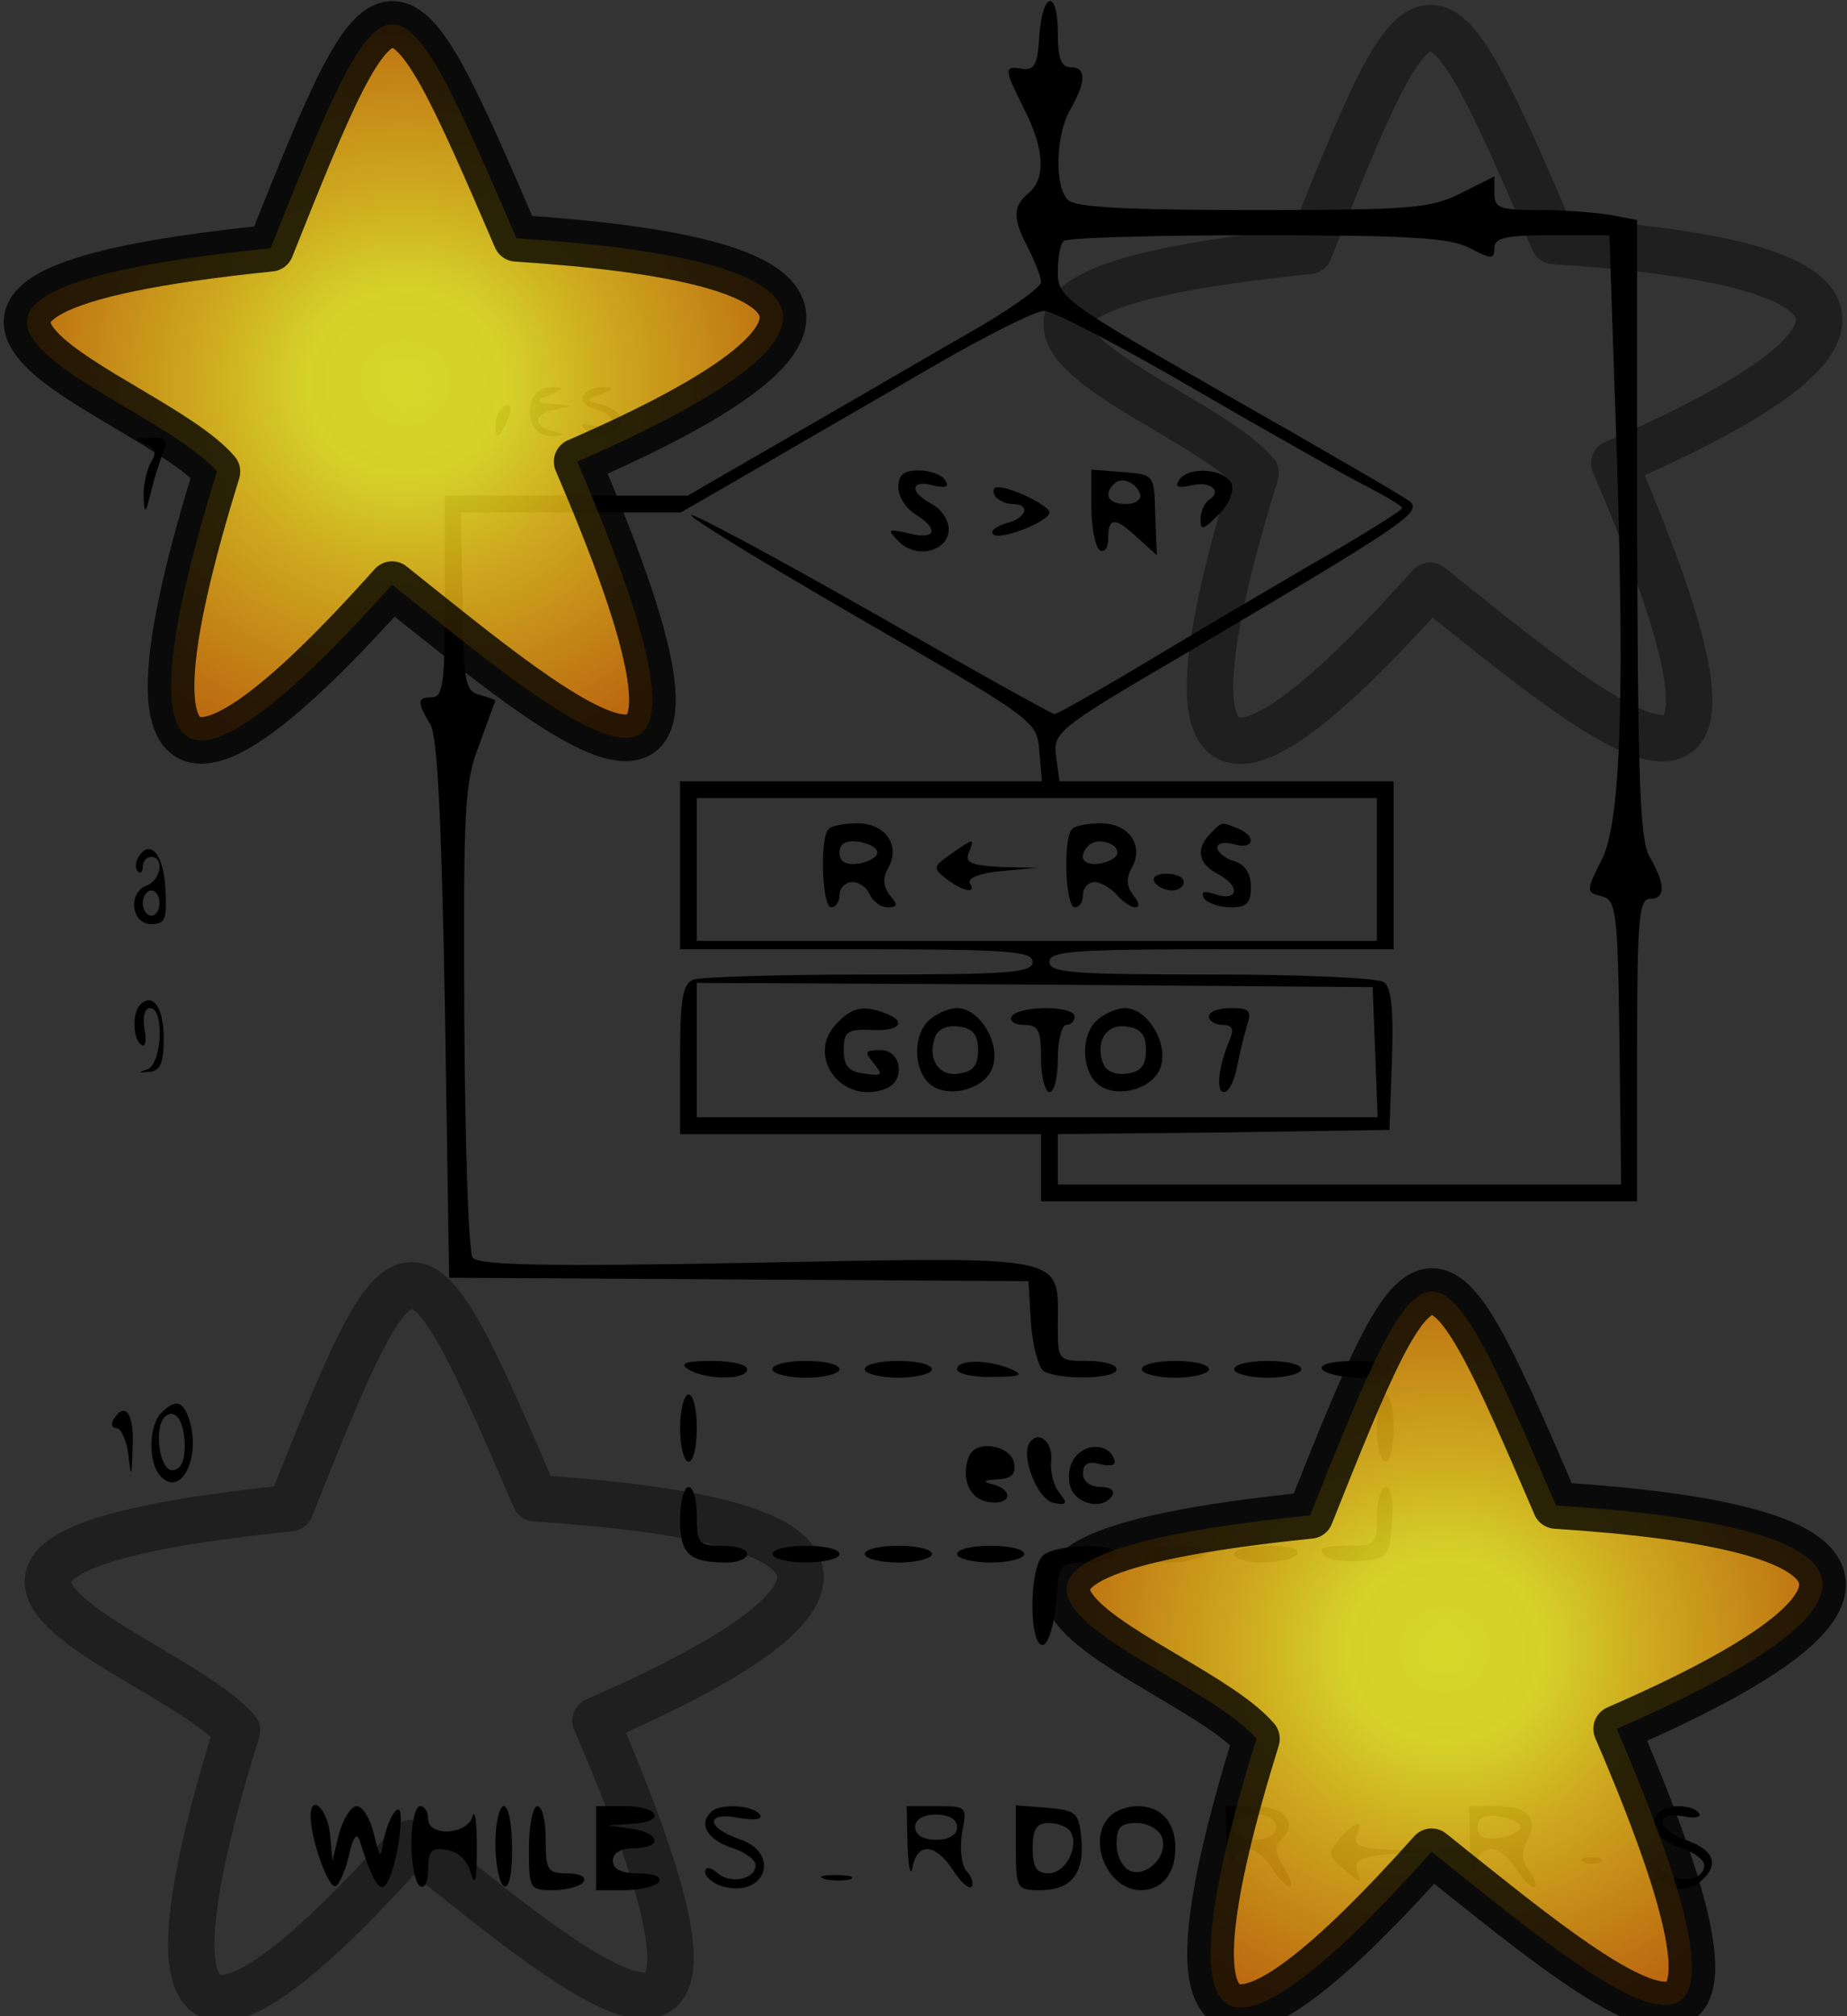 <?xml version="1.0" encoding="UTF-8" standalone="no"?>
<svg
   xmlns:dc="http://purl.org/dc/elements/1.1/"
   xmlns:cc="http://creativecommons.org/ns#"
   xmlns:rdf="http://www.w3.org/1999/02/22-rdf-syntax-ns#"
   xmlns:svg="http://www.w3.org/2000/svg"
   xmlns="http://www.w3.org/2000/svg"
   xmlns:sodipodi="http://sodipodi.sourceforge.net/DTD/sodipodi-0.dtd"
   xmlns:inkscape="http://www.inkscape.org/namespaces/inkscape"
   version="1.0"
   width="220pt"
   height="240pt"
   viewBox="0 0 220 240"
   preserveAspectRatio="xMidYMid meet"
   id="svg120"
   sodipodi:docname="algorithme2v2.svg"
   inkscape:version="0.92.5 (2060ec1f9f, 2020-04-08)">
  <rect x="0" y="0" width="220" height="240" fill="#333333" stroke="none"/>
  <defs
     id="defs124">
    <radialGradient
       inkscape:collect="always"
       r="43.023"
       gradientTransform="matrix(1,0,0,0.95,0,2.376)"
       cx="50.951"
       cy="47.199"
       gradientUnits="userSpaceOnUse"
       id="radialGradient21952">
      <stop
         offset="0"
         style="stop-color:#ffff27"
         id="stop21948" />
      <stop
         offset=".25"
         style="stop-color:#fffa26;stop-opacity:.992"
         id="stop21956" />
      <stop
         offset=".5"
         style="stop-color:#f7ca19;stop-opacity:.988"
         id="stop21954" />
      <stop
         offset="1"
         style="stop-color:#e37a07;stop-opacity:0.976"
         id="stop21950" />
    </radialGradient>
    <radialGradient
       inkscape:collect="always"
       r="43.023"
       gradientTransform="matrix(1,0,0,0.95,0,2.376)"
       cx="50.951"
       cy="47.199"
       gradientUnits="userSpaceOnUse"
       id="radialGradient21952-2">
      <stop
         offset="0"
         style="stop-color:#ffff27"
         id="stop21948-9" />
      <stop
         offset=".25"
         style="stop-color:#fffa26;stop-opacity:.992"
         id="stop21956-1" />
      <stop
         offset=".5"
         style="stop-color:#f7ca19;stop-opacity:.988"
         id="stop21954-2" />
      <stop
         offset="1"
         style="stop-color:#e37a07;stop-opacity:0.976"
         id="stop21950-7" />
    </radialGradient>
  </defs>
  <sodipodi:namedview
     pagecolor="#ffffff"
     bordercolor="#666666"
     borderopacity="1"
     objecttolerance="10"
     gridtolerance="10"
     guidetolerance="10"
     inkscape:pageopacity="0"
     inkscape:pageshadow="2"
     inkscape:window-width="1294"
     inkscape:window-height="704"
     id="namedview122"
     showgrid="false"
     inkscape:zoom="1.475"
     inkscape:cx="79.134348"
     inkscape:cy="160"
     inkscape:window-x="72"
     inkscape:window-y="27"
     inkscape:window-maximized="1"
     inkscape:current-layer="svg120" />
  <g
     transform="translate(0,240) scale(0.1,-0.1)"
     fill="#000000"
     stroke="none"
     id="g118">
    <path
       d="M1238 2358 c-2 -35 -6 -42 -20 -40 -23 4 -22 0 2 -48 24 -47 26 -83 5 -100 -19 -16 -19 -30 0 -66 8 -16 15 -34 15 -40 0 -6 -39 -34 -87 -61 -49 -28 -143 -83 -211 -122 l-123 -71 -144 0 -145 0 0 -120 c0 -100 -2 -120 -15 -120 -18 0 -19 -5 -2 -33 8 -16 13 -112 17 -340 l5 -318 345 -2 345 -2 3 -50 c2 -27 9 -53 15 -57 18 -11 87 -10 87 2 0 6 -16 10 -35 10 -35 0 -35 1 -35 43 0 84 17 81 -358 74 -252 -5 -333 -3 -339 6 -5 7 -9 135 -10 286 -1 250 0 279 18 325 10 28 19 52 19 52 0 1 -8 4 -19 7 -17 4 -19 16 -20 111 l-2 106 131 0 131 0 97 56 c53 31 147 85 207 120 61 35 118 64 129 64 10 0 91 -42 180 -94 88 -51 180 -103 204 -115 23 -12 42 -23 42 -26 0 -2 -33 -23 -72 -46 -40 -23 -132 -77 -204 -120 -73 -44 -134 -79 -138 -79 -3 0 -100 54 -217 121 -116 66 -213 118 -216 116 -2 -3 90 -59 204 -125 206 -119 208 -120 211 -156 l3 -36 -215 0 -216 0 0 -100 0 -100 210 0 c180 0 210 -2 210 -15 0 -13 -28 -15 -194 -15 -107 0 -201 -3 -210 -6 -13 -5 -16 -23 -16 -95 l0 -89 215 0 215 0 0 -40 0 -40 355 0 355 0 0 180 c0 153 2 180 15 180 19 0 19 17 0 50 -12 20 -14 93 -15 391 l0 367 -31 6 c-17 3 -56 6 -85 6 -48 0 -54 2 -54 20 l0 20 -40 -20 c-36 -18 -58 -20 -248 -20 -148 0 -211 3 -220 12 -16 16 -15 77 3 108 19 33 19 50 0 50 -11 0 -15 11 -15 40 0 53 -18 51 -22 -2z m512 -253 c27 -14 30 -14 30 0 0 12 14 15 69 15 l68 0 7 -207 c12 -338 7 -491 -16 -536 -19 -38 -19 -39 0 -44 17 -4 19 -17 21 -174 l2 -169 -335 0 -336 0 0 30 0 30 198 2 197 3 3 84 c2 61 -1 87 -10 92 -7 5 -100 9 -205 9 -165 0 -193 2 -193 15 0 13 29 15 205 15 l205 0 0 100 0 100 -199 0 -199 0 -4 29 c-4 29 0 33 154 123 264 156 284 169 266 182 -8 6 -106 63 -217 126 -193 110 -201 116 -201 146 0 17 3 34 7 37 3 4 107 7 230 7 181 0 230 -3 253 -15z m-110 -740 l0 -85 -405 0 -405 0 0 85 0 85 405 0 405 0 0 -85z m-2 -217 l3 -78 -406 0 -405 0 0 80 0 80 403 -2 402 -3 3 -77z"
       id="path2" />
    <path
       d="M987 1413 c-11 -10 -8 -93 3 -93 6 0 10 7 10 15 0 8 7 15 15 15 9 0 18 -7 21 -15 4 -8 13 -15 21 -15 12 0 13 3 3 14 -8 11 -9 20 -2 33 15 26 -3 53 -37 53 -15 0 -31 -3 -34 -7z m58 -28 c0 -5 -10 -11 -22 -13 -16 -2 -23 2 -23 13 0 11 7 15 23 13 12 -2 22 -7 22 -13z"
       id="path4" />
    <path
       d="M1277 1413 c-11 -10 -8 -93 3 -93 6 0 10 7 10 15 0 8 6 15 14 15 7 0 19 -7 26 -15 7 -8 17 -15 22 -15 6 0 5 6 -2 14 -8 11 -9 20 -2 33 15 26 -3 53 -37 53 -15 0 -31 -3 -34 -7z m54 -28 c0 -5 -9 -11 -21 -13 -20 -3 -27 8 -13 22 10 9 34 3 34 -9z"
       id="path6" />
    <path
       d="M1442 1408 c-18 -18 -15 -36 8 -48 27 -14 26 -33 -1 -25 -15 5 -19 4 -15 -4 4 -6 18 -11 32 -11 19 0 24 5 24 24 0 16 -7 27 -20 31 -11 3 -20 11 -20 16 0 6 9 7 20 4 24 -7 27 10 4 19 -20 8 -18 8 -32 -6z"
       id="path8" />
    <path
       d="M1132 1383 c-21 -15 -21 -16 -5 -29 21 -16 37 -18 28 -5 -3 6 14 12 37 14 l43 4 -44 1 c-34 2 -42 5 -37 17 7 18 7 18 -22 -2z"
       id="path10" />
    <path
       d="M1375 1350 c3 -5 13 -10 21 -10 8 0 14 5 14 10 0 6 -9 10 -21 10 -11 0 -17 -4 -14 -10z"
       id="path12" />
    <path
       d="M995 1180 c-35 -39 9 -96 60 -76 24 9 19 46 -6 46 -19 0 -20 -2 -8 -16 11 -14 10 -15 -11 -12 -19 2 -25 9 -25 28 0 22 4 25 33 24 34 -2 43 10 16 20 -26 10 -40 7 -59 -14z"
       id="path14" />
    <path
       d="M1105 1184 c-19 -20 -16 -63 6 -77 24 -15 66 -1 72 25 8 28 -17 68 -43 68 -10 0 -26 -7 -35 -16z m60 -34 c0 -18 -6 -26 -23 -28 -24 -4 -38 18 -28 44 3 9 15 14 28 12 17 -2 23 -10 23 -28z"
       id="path16" />
    <path
       d="M1205 1190 c-3 -5 3 -10 14 -10 18 0 21 -6 21 -40 0 -22 5 -40 10 -40 6 0 10 18 10 40 0 22 5 40 10 40 6 0 10 5 10 10 0 6 -15 10 -34 10 -19 0 -38 -4 -41 -10z"
       id="path18" />
    <path
       d="M1305 1184 c-19 -20 -16 -63 6 -77 24 -15 66 -1 72 25 8 28 -17 68 -43 68 -10 0 -26 -7 -35 -16z m60 -34 c0 -18 -6 -26 -23 -28 -13 -2 -25 3 -28 12 -10 26 4 48 28 44 17 -2 23 -10 23 -28z"
       id="path20" />
    <path
       d="M1440 1190 c0 -5 7 -10 16 -10 12 0 14 -5 9 -17 -14 -33 -17 -63 -7 -63 5 0 12 12 15 28 3 15 8 37 12 50 6 19 4 22 -19 22 -14 0 -26 -4 -26 -10z"
       id="path22" />
    <path
       d="M634 1925 c-9 -23 3 -45 23 -44 17 1 17 2 1 6 -25 6 -22 21 5 26 21 4 21 4 -3 6 -23 2 -24 3 -5 11 18 8 18 9 2 9 -10 1 -20 -6 -23 -14z"
       id="path24" />
    <path
       d="M695 1929 c-4 -6 2 -13 14 -16 12 -3 21 -10 21 -15 0 -6 -10 -8 -21 -5 -16 4 -19 3 -11 -5 12 -12 42 -4 42 13 0 6 -10 13 -22 17 -21 5 -21 6 -2 13 16 6 16 8 2 8 -9 1 -20 -4 -23 -10z"
       id="path26" />
    <path
       d="M597 1913 c-4 -3 -7 -13 -7 -22 1 -13 3 -13 11 2 11 19 8 33 -4 20z"
       id="path28" />
    <path
       d="M172 1872 c13 -5 15 -11 8 -22 -5 -8 -9 -26 -9 -40 1 -23 2 -23 9 5 4 17 11 38 15 48 6 13 2 17 -16 16 -19 0 -20 -2 -7 -7z"
       id="path30" />
    <path
       d="M1070 1820 c0 -11 9 -25 20 -32 29 -18 25 -31 -7 -23 -26 6 -27 5 -12 -10 21 -21 59 -11 59 15 0 11 -9 24 -20 30 -27 14 -26 30 2 22 14 -3 19 -2 14 6 -4 7 -18 12 -32 12 -17 0 -24 -5 -24 -20z"
       id="path32" />
    <path
       d="M1300 1796 c0 -25 5 -48 10 -51 6 -3 10 3 10 14 0 26 8 26 36 0 l22 -20 -2 48 c-1 48 -1 48 -38 51 l-38 3 0 -45z m58 16 c2 -7 -6 -12 -17 -12 -21 0 -27 11 -14 24 9 9 26 2 31 -12z"
       id="path34" />
    <path
       d="M1404 1828 c-5 -8 0 -9 14 -6 23 6 39 -6 22 -17 -5 -3 -10 -14 -10 -23 0 -14 3 -13 21 5 13 12 19 28 16 37 -7 18 -52 22 -63 4z"
       id="path36" />
    <path
       d="M1185 1810 c3 -5 13 -10 21 -10 22 0 17 -17 -8 -23 -12 -4 -19 -9 -15 -13 7 -8 67 15 67 26 0 8 -45 30 -61 30 -6 0 -7 -4 -4 -10z"
       id="path38" />
    <path
       d="M165 1380 c-4 -6 -4 -14 -1 -17 3 -4 6 -1 6 5 0 7 5 12 10 12 16 0 12 -27 -5 -34 -23 -8 -19 -46 5 -46 17 0 19 6 17 42 -2 41 -18 60 -32 38z m25 -55 c0 -8 -4 -15 -10 -15 -5 0 -10 7 -10 15 0 8 5 15 10 15 6 0 10 -7 10 -15z"
       id="path40" />
    <path
       d="M167 1204 c-10 -10 -9 -42 2 -48 4 -3 6 6 3 19 -2 15 0 25 7 25 17 0 14 -68 -4 -73 -11 -4 -10 -4 2 -3 14 1 18 10 18 40 0 37 -13 55 -28 40z"
       id="path42" />
    <path
       d="M820 770 c20 -13 70 -13 70 0 0 6 -19 10 -42 10 -32 0 -39 -3 -28 -10z"
       id="path44" />
    <path
       d="M920 770 c0 -5 18 -10 40 -10 22 0 40 5 40 10 0 6 -18 10 -40 10 -22 0 -40 -4 -40 -10z"
       id="path46" />
    <path
       d="M1030 770 c0 -5 18 -10 40 -10 22 0 40 5 40 10 0 6 -18 10 -40 10 -22 0 -40 -4 -40 -10z"
       id="path48" />
    <path
       d="M1140 770 c0 -5 19 -10 43 -9 32 0 37 2 22 9 -28 12 -65 12 -65 0z"
       id="path50" />
    <path
       d="M1360 770 c0 -5 18 -10 40 -10 22 0 40 5 40 10 0 6 -18 10 -40 10 -22 0 -40 -4 -40 -10z"
       id="path52" />
    <path
       d="M1470 770 c0 -5 18 -10 40 -10 22 0 40 5 40 10 0 6 -18 10 -40 10 -22 0 -40 -4 -40 -10z"
       id="path54" />
    <path
       d="M1575 770 c3 -5 24 -10 46 -10 21 0 39 5 39 10 0 6 -21 10 -46 10 -27 0 -43 -4 -39 -10z"
       id="path56" />
    <path
       d="M810 700 c0 -22 5 -40 10 -40 6 0 10 18 10 40 0 22 -4 40 -10 40 -5 0 -10 -18 -10 -40z"
       id="path58" />
    <path
       d="M1640 700 c0 -22 5 -40 10 -40 6 0 10 18 10 40 0 22 -4 40 -10 40 -5 0 -10 -18 -10 -40z"
       id="path60" />
    <path
       d="M192 718 c-15 -15 -16 -60 0 -76 25 -25 49 27 32 72 -7 19 -16 20 -32 4z m28 -39 c0 -19 -5 -29 -15 -29 -15 0 -22 50 -9 63 12 12 24 -4 24 -34z"
       id="path62" />
    <path
       d="M135 710 c-3 -5 -2 -10 4 -10 5 0 12 -15 14 -32 3 -29 4 -27 5 10 2 39 -9 55 -23 32z"
       id="path64" />
    <path
       d="M1226 682 c-10 -17 10 -67 29 -71 16 -3 17 -1 7 12 -7 8 -11 25 -10 37 3 23 -15 39 -26 22z"
       id="path66" />
    <path
       d="M1154 666 c-10 -26 1 -51 24 -54 26 -4 30 14 5 21 -13 3 -12 5 5 6 17 1 22 6 20 19 -4 22 -46 29 -54 8z"
       id="path68" />
    <path
       d="M1281 666 c-7 -8 -10 -24 -6 -36 7 -21 39 -28 50 -10 3 6 -3 10 -14 10 -13 0 -21 7 -21 16 0 12 6 15 21 11 13 -3 19 -1 16 6 -6 18 -32 20 -46 3z"
       id="path70" />
    <path
       d="M810 591 c0 -41 11 -51 56 -51 13 0 24 5 24 10 0 6 -13 10 -30 10 -28 0 -30 3 -30 35 0 19 -4 35 -10 35 -5 0 -10 -18 -10 -39z"
       id="path72" />
    <path
       d="M1640 595 c0 -34 -1 -35 -37 -35 -26 0 -34 -3 -26 -11 6 -6 26 -9 44 -7 32 3 34 5 37 46 2 25 -1 42 -7 42 -6 0 -11 -16 -11 -35z"
       id="path74" />
    <path
       d="M920 550 c0 -5 18 -10 40 -10 22 0 40 5 40 10 0 6 -18 10 -40 10 -22 0 -40 -4 -40 -10z"
       id="path76" />
    <path
       d="M1030 550 c0 -5 18 -10 40 -10 22 0 40 5 40 10 0 6 -18 10 -40 10 -22 0 -40 -4 -40 -10z"
       id="path78" />
    <path
       d="M1140 550 c0 -5 18 -10 40 -10 22 0 40 5 40 10 0 6 -18 10 -40 10 -22 0 -40 -4 -40 -10z"
       id="path80" />
    <path
       d="M1242 548 c-17 -17 -16 -111 1 -106 6 3 13 25 15 51 3 46 4 47 38 47 18 0 34 5 34 10 0 14 -74 12 -88 -2z"
       id="path82" />
    <path
       d="M1360 550 c0 -5 15 -10 34 -10 19 0 38 5 41 10 4 6 -10 10 -34 10 -23 0 -41 -4 -41 -10z"
       id="path84" />
    <path
       d="M1470 550 c0 -5 15 -10 34 -10 19 0 38 5 41 10 4 6 -10 10 -34 10 -23 0 -41 -4 -41 -10z"
       id="path86" />
    <path
       d="M370 238 c0 -28 22 -88 30 -83 5 3 12 20 16 38 4 19 9 26 12 17 16 -50 24 -62 31 -54 13 13 26 101 13 89 -6 -5 -12 -21 -15 -35 -4 -24 -4 -23 -12 8 -4 17 -13 32 -20 32 -7 0 -16 -15 -21 -32 l-8 -33 -3 33 c-4 30 -23 47 -23 20z"
       id="path88" />
    <path
       d="M490 206 c0 -25 5 -48 10 -51 6 -4 10 5 10 20 0 22 4 26 22 23 14 -2 25 -13 29 -28 5 -17 7 -8 7 30 0 30 -2 47 -5 38 -6 -22 -53 -25 -53 -3 0 8 -4 15 -10 15 -5 0 -10 -20 -10 -44z"
       id="path90" />
    <path
       d="M590 206 c0 -25 5 -48 10 -51 6 -4 10 13 10 44 0 28 -4 51 -10 51 -5 0 -10 -20 -10 -44z"
       id="path92" />
    <path
       d="M630 200 c0 -49 1 -50 29 -50 17 0 33 5 36 10 4 6 -5 10 -19 10 -24 0 -26 4 -26 40 0 22 -4 40 -10 40 -5 0 -10 -22 -10 -50z"
       id="path94" />
    <path
       d="M710 200 l0 -50 34 0 c19 0 38 5 41 10 4 6 -7 10 -24 10 -21 0 -31 5 -31 15 0 9 9 15 25 15 34 0 32 18 -2 23 l-28 4 28 2 c40 2 33 21 -8 21 l-35 0 0 -50z"
       id="path96" />
    <path
       d="M847 243 c-15 -14 -5 -32 23 -42 17 -5 30 -15 30 -21 0 -17 -29 -23 -45 -10 -9 8 -15 8 -15 2 0 -6 8 -13 19 -17 52 -16 73 39 21 56 -40 14 -39 33 0 25 19 -3 29 -2 25 4 -7 11 -48 14 -58 3z"
       id="path98" />
    <path
       d="M1081 203 c1 -27 4 -38 6 -25 6 29 27 28 48 -4 9 -14 19 -23 22 -20 3 3 1 12 -6 19 -6 8 -8 27 -5 46 6 30 6 31 -30 31 l-36 0 1 -47z m59 22 c0 -9 -9 -15 -25 -15 -16 0 -25 6 -25 15 0 9 9 15 25 15 16 0 25 -6 25 -15z"
       id="path100" />
    <path
       d="M1210 201 c0 -49 1 -51 29 -51 37 0 53 20 49 62 -3 30 -6 33 -40 36 l-38 3 0 -50z m65 19 c11 -18 -6 -50 -26 -50 -14 0 -19 7 -19 30 0 23 5 30 19 30 11 0 23 -5 26 -10z"
       id="path102" />
    <path
       d="M1322 238 c-28 -28 -3 -88 37 -88 25 0 41 20 41 50 0 31 -17 50 -45 50 -12 0 -26 -5 -33 -12z m62 -25 c8 -21 -17 -48 -38 -40 -9 4 -16 18 -16 32 0 20 5 25 24 25 13 0 27 -8 30 -17z"
       id="path104" />
    <path
       d="M1461 203 c1 -27 4 -38 6 -25 6 29 29 28 49 -3 20 -30 31 -26 12 4 -9 15 -10 23 -1 32 19 19 3 39 -33 39 l-34 0 1 -47z m59 22 c0 -9 -9 -15 -25 -15 -16 0 -25 6 -25 15 0 9 9 15 25 15 16 0 25 -6 25 -15z"
       id="path106" />
    <path
       d="M1751 203 c1 -27 4 -38 6 -25 6 29 29 28 49 -3 9 -14 19 -23 22 -21 3 3 -1 12 -7 20 -8 10 -9 21 -3 33 15 28 3 43 -34 43 l-34 0 1 -47z m60 22 c0 -5 -12 -11 -26 -13 -18 -2 -25 1 -25 13 0 12 7 15 25 13 14 -2 26 -7 26 -13z"
       id="path108" />
    <path
       d="M1977 243 c-15 -14 -5 -32 23 -42 17 -5 30 -15 30 -21 0 -18 -29 -23 -47 -9 -14 12 -16 12 -11 -1 6 -20 35 -25 53 -10 23 19 18 37 -15 49 -36 12 -41 35 -5 29 13 -3 22 -1 19 3 -6 11 -38 12 -47 2z"
       id="path110" />
    <path
       d="M1596 212 c-15 -18 -15 -20 6 -38 18 -16 21 -17 15 -2 -5 14 2 18 41 21 l47 3 -47 2 c-38 2 -46 5 -42 17 8 20 1 19 -20 -3z"
       id="path112" />
    <path
       d="M1888 183 c7 -3 16 -2 19 1 4 3 -2 6 -13 5 -11 0 -14 -3 -6 -6z"
       id="path114" />
    <path
       d="M983 163 c9 -2 23 -2 30 0 6 3 -1 5 -18 5 -16 0 -22 -2 -12 -5z"
       id="path116" />
  </g>
  <g
     transform="matrix(1.106,0,0,1.106,115.52,-6.444)"
     inkscape:label="Layer 1"
     id="layer1-7"
     style="opacity:0.5">
    <path
       clip-path="none"
       mask="none"
       d="M 36.536,32.822 C 49.235,0.966 49.705,1.088 62.891,31.762 c 34.15,2.198 39.384,9.622 6.513,23.932 19.821,46.048 -0.792,28.382 -19.842,13.178 -22.357,25.013 -29.54,22.639 -18.782,-12.117 -7.281,-8.501 -45.095,-18.742 5.756,-23.932 z"
       inkscape:connector-curvature="0"
       style="opacity:0.8;fill:#ffff27;fill-opacity:0;fill-rule:evenodd;stroke:#000000;stroke-width:5;stroke-linecap:round;stroke-linejoin:round"
       sodipodi:nodetypes="cccccc"
       id="path3153-5" />
  </g>
  <g
     transform="matrix(1.106,0,0,1.106,-5.822,143.219)"
     inkscape:label="Layer 1"
     id="layer1-2"
     style="opacity:0.5">
    <path
       clip-path="none"
       mask="none"
       d="M 36.536,32.822 C 49.235,0.966 49.705,1.088 62.891,31.762 c 34.15,2.198 39.384,9.622 6.513,23.932 19.821,46.048 -0.792,28.382 -19.842,13.178 -22.357,25.013 -29.54,22.639 -18.782,-12.117 -7.281,-8.501 -45.095,-18.742 5.756,-23.932 z"
       inkscape:connector-curvature="0"
       style="opacity:0.8;fill:#ffff27;fill-opacity:0;fill-rule:evenodd;stroke:#000000;stroke-width:5;stroke-linecap:round;stroke-linejoin:round"
       sodipodi:nodetypes="cccccc"
       id="path3153-9" />
  </g>
  <g
     transform="matrix(1.111,0,0,1.111,-8.361,-6.921)"
     inkscape:label="Layer 1"
     id="layer1">
    <path
       d="M 36.536,32.822 C 49.235,0.966 49.705,1.088 62.891,31.762 c 34.15,2.198 39.384,9.622 6.513,23.932 19.821,46.048 -0.792,28.382 -19.842,13.178 -22.357,25.013 -29.54,22.639 -18.782,-12.117 -7.281,-8.501 -45.095,-18.742 5.756,-23.932 z"
       inkscape:connector-curvature="0"
       style="opacity:0.8;fill:url(#radialGradient21952);fill-rule:evenodd;stroke:#000000;stroke-width:5;stroke-linecap:round;stroke-linejoin:round"
       sodipodi:nodetypes="cccccc"
       id="path3153" />
  </g>
  <g
     transform="matrix(1.111,0,0,1.111,115.459,143.915)"
     inkscape:label="Layer 1"
     id="layer1-0">
    <path
       d="M 36.536,32.822 C 49.235,0.966 49.705,1.088 62.891,31.762 c 34.15,2.198 39.384,9.622 6.513,23.932 19.821,46.048 -0.792,28.382 -19.842,13.178 -22.357,25.013 -29.54,22.639 -18.782,-12.117 -7.281,-8.501 -45.095,-18.742 5.756,-23.932 z"
       inkscape:connector-curvature="0"
       style="opacity:0.8;fill:url(#radialGradient21952-2);fill-rule:evenodd;stroke:#000000;stroke-width:5;stroke-linecap:round;stroke-linejoin:round"
       sodipodi:nodetypes="cccccc"
       id="path3153-93" />
  </g>
</svg>
